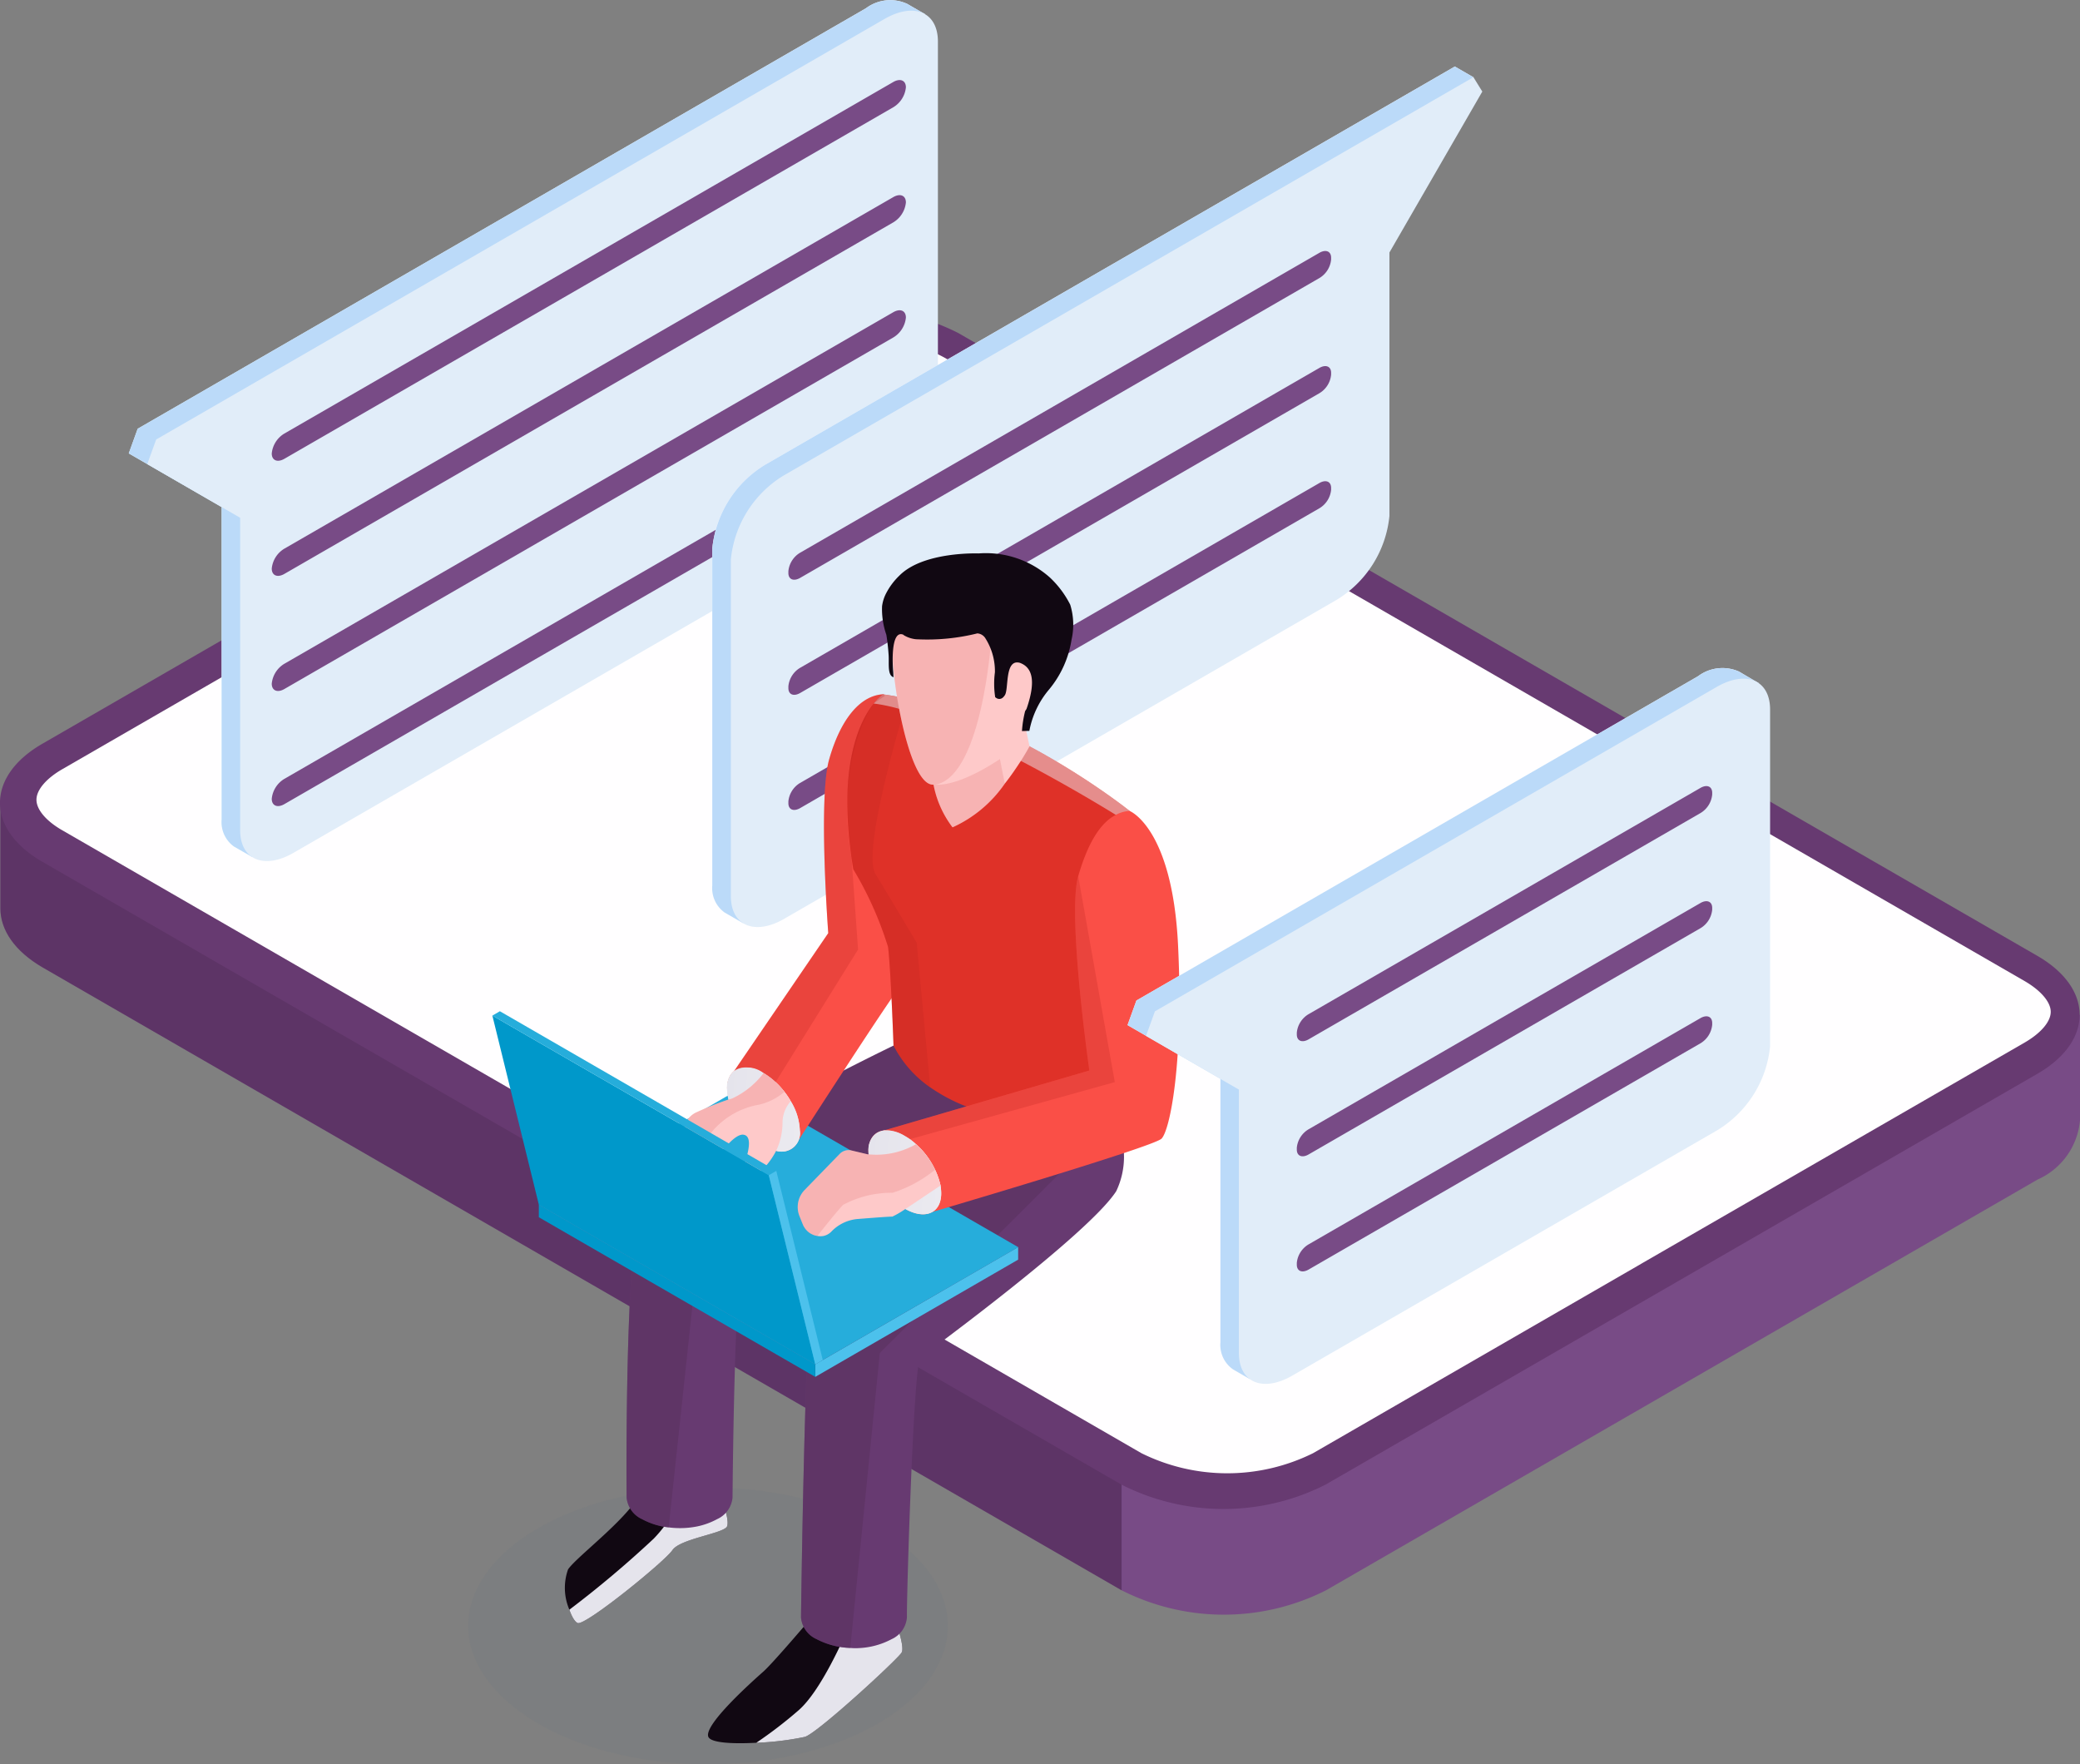 <svg xmlns="http://www.w3.org/2000/svg" xmlns:xlink="http://www.w3.org/1999/xlink" width="114.213" height="96.873" viewBox="0 0 114.213 96.873">
  <rect x="0" y="0" width="114.213" height="96.873" fill="#808080" stroke="none"/>
  <defs>
    <linearGradient id="linear-gradient" x1="0.006" y1="0.791" x2="1.113" y2="0.198" gradientUnits="objectBoundingBox">
      <stop offset="0.016" stop-color="#ebffff"/>
      <stop offset="1" stop-color="#fff"/>
    </linearGradient>
    <linearGradient id="linear-gradient-2" x1="-448.423" y1="0.5" x2="-447.422" y2="0.5" gradientUnits="objectBoundingBox">
      <stop offset="0.005" stop-color="#ebeaf0"/>
      <stop offset="0.989" stop-color="#e5e4ec"/>
    </linearGradient>
    <linearGradient id="linear-gradient-3" x1="-411.772" y1="0.5" x2="-410.772" y2="0.5" xlink:href="#linear-gradient-2"/>
    <linearGradient id="linear-gradient-4" x1="-897.904" y1="0.534" x2="-898.854" y2="0.466" xlink:href="#linear-gradient-2"/>
    <linearGradient id="linear-gradient-5" x1="-253.957" y1="0.586" x2="-254.914" y2="0.421" xlink:href="#linear-gradient-2"/>
    <linearGradient id="linear-gradient-6" x1="-901.45" y1="0.534" x2="-902.399" y2="0.466" xlink:href="#linear-gradient-2"/>
    <linearGradient id="linear-gradient-7" x1="1.022" y1="0.537" x2="-0.022" y2="0.463" xlink:href="#linear-gradient-2"/>
    <linearGradient id="linear-gradient-8" x1="1.022" y1="0.537" x2="-0.022" y2="0.463" xlink:href="#linear-gradient-2"/>
  </defs>
  <g id="Grupo_1106036" data-name="Grupo 1106036" transform="translate(-584.147 -69.191)">
    <path id="Trazado_891057" data-name="Trazado 891057" d="M698.367,131.386v5.8a3.939,3.939,0,0,1-2.324,3.241l-39.077,22.555a12.44,12.44,0,0,1-11.223,0L586.5,128.787c-1.55-.9-2.324-2.067-2.324-3.241v-5.907l5.891.608,35.511-20.489a12.376,12.376,0,0,1,11.215,0l53.341,30.778Z" transform="translate(-0.007 -6.475)" fill="#784b86"/>
    <g id="Grupo_1105867" data-name="Grupo 1105867" transform="translate(584.17 113.162)" opacity="0.5">
      <path id="Trazado_891058" data-name="Trazado 891058" d="M645.741,155.658v13.365L586.5,134.828c-1.55-.9-2.324-2.067-2.324-3.241v-5.907l5.891.608Z" transform="translate(-584.176 -125.679)" fill="#421d46"/>
    </g>
    <path id="Trazado_891059" data-name="Trazado 891059" d="M696.018,132.972l-39.079,22.552a12.4,12.4,0,0,1-11.219,0l-59.249-34.195c-3.1-1.789-3.1-4.689,0-6.478L625.549,92.3a12.4,12.4,0,0,1,11.22,0l59.249,34.195C699.116,128.283,699.116,131.182,696.018,132.972Z" transform="translate(0 -4.823)" fill="#673a71"/>
    <path id="Trazado_891060" data-name="Trazado 891060" d="M697.323,130.033c0,.539-.536,1.168-1.427,1.685L674.949,143.8l-.327.191-17.805,10.276a10.615,10.615,0,0,1-9.423,0l-19.182-11.074-6.286-3.627-4.931-2.847-6.4-3.691-22.449-12.957c-.9-.514-1.427-1.143-1.427-1.682s.532-1.168,1.427-1.682l39.079-22.553a7.509,7.509,0,0,1,1.811-.726,11.063,11.063,0,0,1,2.9-.374,11.233,11.233,0,0,1,2.767.338,7.609,7.609,0,0,1,1.945.762L695.9,128.351C696.787,128.868,697.323,129.5,697.323,130.033Z" transform="translate(-0.57 -5.288)" fill="#fffeff"/>
    <path id="Trazado_891061" data-name="Trazado 891061" d="M652.293,154.9a9.071,9.071,0,0,1-4.381-1.014L628.73,142.81l-6.286-3.627-33.778-19.495c-.8-.462-1.1-.915-1.1-1.108s.291-.646,1.095-1.108l39.08-22.554a6.812,6.812,0,0,1,1.651-.66,10.468,10.468,0,0,1,2.727-.352,10.629,10.629,0,0,1,2.6.318,6.971,6.971,0,0,1,1.778.694l59.25,34.195c.8.463,1.1.926,1.1,1.108s-.292.645-1.1,1.113l-20.946,12.083-.329.191-17.8,10.274A9.048,9.048,0,0,1,652.293,154.9Z" transform="translate(-0.759 -5.477)" fill="#fffeff"/>
    <g id="Grupo_1105869" data-name="Grupo 1105869" transform="translate(591.218 69.191)">
      <path id="Trazado_891062" data-name="Trazado 891062" d="M636.955,69.97l-.979-.566a2.224,2.224,0,0,0-2.264.239l-39.993,23.09-.488,1.351,5.1,2.946v17.155a1.65,1.65,0,0,0,.666,1.477l1,.576.327-.426a3.511,3.511,0,0,0,.946-.388l32.446-18.732a6.085,6.085,0,0,0,2.934-4.628V70.883a2.467,2.467,0,0,0-.047-.483Z" transform="translate(-593.231 -69.191)" fill="url(#linear-gradient)"/>
      <path id="Trazado_891063" data-name="Trazado 891063" d="M636.955,69.97l-.979-.566a2.224,2.224,0,0,0-2.264.239l-39.993,23.09-.488,1.351,5.1,2.946v17.155a1.65,1.65,0,0,0,.666,1.477l1,.576.327-.426a3.511,3.511,0,0,0,.946-.388l32.446-18.732a6.085,6.085,0,0,0,2.934-4.628V70.883a2.467,2.467,0,0,0-.047-.483Z" transform="translate(-593.231 -69.191)" fill="#bbdaf9"/>
      <path id="Trazado_891064" data-name="Trazado 891064" d="M594.536,94.84l5.1,2.946V114.94c0,1.621,1.314,2.176,2.934,1.24l32.446-18.732a6.085,6.085,0,0,0,2.934-4.628V71.64c0-1.621-1.314-2.176-2.934-1.24L595.024,93.49C594.794,94.126,594.766,94.2,594.536,94.84Z" transform="translate(-593.52 -69.358)" fill="#e1edf9"/>
      <g id="Grupo_1105868" data-name="Grupo 1105868" transform="translate(7.852 4.396)">
        <path id="Trazado_891065" data-name="Trazado 891065" d="M637.444,76.333l-33.433,19.3c-.383.221-.694.09-.694-.293a1.439,1.439,0,0,1,.694-1.094l33.433-19.3c.383-.221.694-.09.694.293A1.438,1.438,0,0,1,637.444,76.333Z" transform="translate(-603.318 -74.839)" fill="#784b86"/>
        <path id="Trazado_891066" data-name="Trazado 891066" d="M637.444,84.452l-33.433,19.3c-.383.221-.694.09-.694-.293a1.438,1.438,0,0,1,.694-1.094l33.433-19.3c.383-.221.694-.09.694.293A1.438,1.438,0,0,1,637.444,84.452Z" transform="translate(-603.318 -76.638)" fill="#784b86"/>
        <path id="Trazado_891067" data-name="Trazado 891067" d="M637.444,92.571l-33.433,19.3c-.383.221-.694.09-.694-.293a1.438,1.438,0,0,1,.694-1.094l33.433-19.3c.383-.221.694-.09.694.293A1.435,1.435,0,0,1,637.444,92.571Z" transform="translate(-603.318 -78.437)" fill="#784b86"/>
        <path id="Trazado_891068" data-name="Trazado 891068" d="M637.444,100.691l-33.433,19.3c-.383.221-.694.09-.694-.293a1.438,1.438,0,0,1,.694-1.094l33.433-19.3c.383-.221.694-.09.694.293A1.438,1.438,0,0,1,637.444,100.691Z" transform="translate(-603.318 -80.237)" fill="#784b86"/>
      </g>
    </g>
    <g id="Grupo_1105871" data-name="Grupo 1105871" transform="translate(623.258 72.843)">
      <path id="Trazado_891069" data-name="Trazado 891069" d="M676.186,74.471l-1.021-.589-37.84,21.847a6.085,6.085,0,0,0-2.934,4.628v18.49a1.647,1.647,0,0,0,.672,1.481l1.024.592.412-.476a3.64,3.64,0,0,0,.825-.356l30.293-17.49a6.085,6.085,0,0,0,2.934-4.628V83.5l4.372-7.572Z" transform="translate(-634.391 -73.882)" fill="#fffeff"/>
      <path id="Trazado_891070" data-name="Trazado 891070" d="M676.186,74.471l-1.021-.589-37.84,21.847a6.085,6.085,0,0,0-2.934,4.628v18.49a1.647,1.647,0,0,0,.672,1.481l1.024.592.412-.476a3.64,3.64,0,0,0,.825-.356l30.293-17.49a6.085,6.085,0,0,0,2.934-4.628V83.5l4.372-7.572Z" transform="translate(-634.391 -73.882)" fill="#bbdaf9"/>
      <path id="Trazado_891071" data-name="Trazado 891071" d="M676.965,75.425l-5.1,8.836V98.725a6.086,6.086,0,0,1-2.934,4.628l-30.294,17.49c-1.621.936-2.934.381-2.934-1.24v-18.49a6.086,6.086,0,0,1,2.934-4.628l37.841-21.848C676.706,75.009,676.735,75.054,676.965,75.425Z" transform="translate(-634.682 -74.05)" fill="#e1edf9"/>
      <g id="Grupo_1105870" data-name="Grupo 1105870" transform="translate(4.176 10.127)">
        <path id="Trazado_891072" data-name="Trazado 891072" d="M668.92,88.378,640.4,104.845c-.354.2-.641.083-.641-.271v-.1a1.331,1.331,0,0,1,.641-1.012L668.92,86.992c.354-.2.641-.083.641.271v.1A1.331,1.331,0,0,1,668.92,88.378Z" transform="translate(-639.756 -86.892)" fill="#784b86"/>
        <path id="Trazado_891073" data-name="Trazado 891073" d="M668.92,96.5,640.4,112.964c-.354.2-.641.083-.641-.271v-.1a1.331,1.331,0,0,1,.641-1.012L668.92,95.111c.354-.2.641-.083.641.271v.1A1.33,1.33,0,0,1,668.92,96.5Z" transform="translate(-639.756 -88.691)" fill="#784b86"/>
        <path id="Trazado_891074" data-name="Trazado 891074" d="M668.92,104.616,640.4,121.083c-.354.2-.641.083-.641-.271v-.1a1.331,1.331,0,0,1,.641-1.012L668.92,103.23c.354-.2.641-.083.641.271v.1A1.328,1.328,0,0,1,668.92,104.616Z" transform="translate(-639.756 -90.49)" fill="#784b86"/>
      </g>
    </g>
    <g id="Grupo_1105882" data-name="Grupo 1105882" transform="translate(609.854 99.565)">
      <g id="Grupo_1105872" data-name="Grupo 1105872" transform="translate(0 51.291)" opacity="0.1">
        <path id="Trazado_891075" data-name="Trazado 891075" d="M639.655,176.33c5.143,2.97,5.143,7.784,0,10.754s-13.482,2.97-18.626,0-5.143-7.784,0-10.754S634.512,173.361,639.655,176.33Z" transform="translate(-617.172 -174.103)" fill="#607080"/>
      </g>
      <g id="Grupo_1105881" data-name="Grupo 1105881" transform="translate(1.329 0)">
        <path id="Trazado_891076" data-name="Trazado 891076" d="M634.11,189.768c.146.342,1.377.39,2.629.325a15.826,15.826,0,0,0,2.672-.325c.715-.222,5.134-4.3,5.313-4.635s-.342-1.713-.342-1.713l-2.331-.233-2.071-.206s-2.282,2.7-2.846,3.2S633.834,189.112,634.11,189.768Z" transform="translate(-622.25 -124.78)" fill="#110812"/>
        <path id="Trazado_891077" data-name="Trazado 891077" d="M624.239,180.7c.135.39.309.677.461.732.434.146,4.776-3.378,5.2-4.006s2.851-.916,3-1.306-.336-1.578-.336-1.578a13.391,13.391,0,0,0-1.924-.726c-1.046-.3-2.173-.434-2.418.282-.483,1.4-3.572,3.665-4.055,4.391A3.025,3.025,0,0,0,624.239,180.7Z" transform="translate(-620.011 -122.695)" fill="#110812"/>
        <path id="Trazado_891078" data-name="Trazado 891078" d="M637.494,190.152a15.822,15.822,0,0,0,2.672-.325c.715-.222,5.134-4.3,5.313-4.635s-.342-1.713-.342-1.713l-2.331-.233c-.537,1.284-1.778,4.049-2.97,5.106A23.99,23.99,0,0,1,637.494,190.152Z" transform="translate(-623.004 -124.838)" fill="url(#linear-gradient-2)"/>
        <path id="Trazado_891079" data-name="Trazado 891079" d="M624.311,180.771c.135.39.309.677.461.732.434.146,4.776-3.378,5.2-4.006s2.851-.916,3-1.306-.336-1.578-.336-1.578a13.389,13.389,0,0,0-1.924-.726,7.545,7.545,0,0,1-1.767,2.981A57.793,57.793,0,0,1,624.311,180.771Z" transform="translate(-620.083 -122.764)" fill="url(#linear-gradient-3)"/>
        <path id="Trazado_891080" data-name="Trazado 891080" d="M655.231,150.936c-1.528,2.373-10.375,8.847-10.755,9.135-.372.272-.768,13.477-.736,14.237a1.429,1.429,0,0,1-.845,1.225,4.209,4.209,0,0,1-1.8.489,3.11,3.11,0,0,1-.466-.008,4.276,4.276,0,0,1-1.846-.481,1.446,1.446,0,0,1-.861-1.194s.209-16.439.613-17.812c.4-1.319,3.505-5.514,3.7-5.777-.272.093-3.776,1.334-5.886,2.327a4.9,4.9,0,0,0-1.558.961c-.535.853-.628,13.717-.628,13.717a1.44,1.44,0,0,1-.845,1.186,3.989,3.989,0,0,1-1.094.4,4.822,4.822,0,0,1-1.566.054,3.923,3.923,0,0,1-1.458-.45,1.451,1.451,0,0,1-.853-1.186s-.008-.589-.008-1.558c0-3.737.085-13.073.853-14.842.977-2.218,13.811-8.414,13.811-8.414l8.166,2.039.163.039,1.644-.481.783-.225s.31.442.683,1.124a11.556,11.556,0,0,1,.8,1.744A4.383,4.383,0,0,1,655.231,150.936Z" transform="translate(-620.975 -115.907)" fill="#673a71"/>
        <g id="Grupo_1105873" data-name="Grupo 1105873" transform="translate(7.363 27.034)" opacity="0.5">
          <path id="Trazado_891081" data-name="Trazado 891081" d="M656.1,146.446l-.861.736-2.373,2.039-10.615,10.6-1.621,16.191a4.276,4.276,0,0,1-1.846-.481,1.446,1.446,0,0,1-.861-1.194s.209-16.439.613-17.812c.4-1.319,3.505-5.514,3.7-5.777-.272.093-3.776,1.334-5.885,2.327l-3.993.466-1.7,15.85a3.926,3.926,0,0,1-1.458-.45,1.451,1.451,0,0,1-.853-1.186s-.008-.589-.008-1.558c0-3.737.085-13.073.853-14.842.977-2.218,13.811-8.414,13.811-8.414l8.166,2.039.163.039,1.644-.481,1.466.9Z" transform="translate(-628.338 -142.941)" fill="#582f5c"/>
        </g>
        <path id="Trazado_891082" data-name="Trazado 891082" d="M641.656,164.28v-.69l11.141-6.437v.69Z" transform="translate(-623.926 -119.056)" fill="#4cc1ec"/>
        <path id="Trazado_891083" data-name="Trazado 891083" d="M622.157,154.163v.691l15.178,8.763v-.69Z" transform="translate(-619.605 -118.394)" fill="#0098ca"/>
        <path id="Trazado_891084" data-name="Trazado 891084" d="M637.335,161.1l-7.589-4.382-7.589-4.382L633.3,145.9l15.178,8.763Z" transform="translate(-619.605 -116.562)" fill="#26addb"/>
        <path id="Trazado_891085" data-name="Trazado 891085" d="M645.11,134.1c-.458.458-5.731,8.654-5.731,8.654l-1.178-1.249-1.055-1.116-1.326-1.411,5.257-7.7s-.558-7.389.047-9.53,1.66-3.505,2.954-3.582c.008,0,.047.008.116.086a1.529,1.529,0,0,1,.194.419,24.034,24.034,0,0,1,.721,5.9C645.419,131.054,645.567,133.644,645.11,134.1Z" transform="translate(-622.633 -110.418)" fill="#fa4f47"/>
        <path id="Trazado_891086" data-name="Trazado 891086" d="M635.438,145.638a4.14,4.14,0,0,0,2,3.149c1.1.637,2,.259,2-.844a4.14,4.14,0,0,0-2-3.149C636.332,144.157,635.438,144.535,635.438,145.638Z" transform="translate(-622.548 -116.249)" fill="#fa4f47"/>
        <path id="Trazado_891087" data-name="Trazado 891087" d="M635.436,145.635a2.5,2.5,0,0,0,.081.613,4.348,4.348,0,0,0,1.919,2.537,2.322,2.322,0,0,0,.693.276,1.012,1.012,0,0,0,1.3-1.117,3.323,3.323,0,0,0-.5-1.61,4.371,4.371,0,0,0-1.491-1.54C636.33,144.155,635.436,144.534,635.436,145.635Z" transform="translate(-622.548 -116.249)" fill="url(#linear-gradient-4)"/>
        <path id="Trazado_891088" data-name="Trazado 891088" d="M660.581,132.643a17.256,17.256,0,0,1-2.993,8.468,16.007,16.007,0,0,1-3.962.3,9.346,9.346,0,0,1-5.157-1.667,6.243,6.243,0,0,1-2.016-2.3s-.147-4.195-.3-5.412a19.418,19.418,0,0,0-1.908-4.265c-.938-5.6.349-8.134,1.117-9.1a2.531,2.531,0,0,1,.511-.5,14.012,14.012,0,0,1,1.574.3c6.164,1.442,11.973,6.1,11.973,6.1.047.116.086.241.131.364a18.951,18.951,0,0,1,1.047,4.986c.016.217.031.419.039.628A18.254,18.254,0,0,1,660.581,132.643Z" transform="translate(-624.426 -110.417)" fill="#df3128"/>
        <g id="Grupo_1105874" data-name="Grupo 1105874" transform="translate(19.487 7.749)" opacity="0.25">
          <path id="Trazado_891089" data-name="Trazado 891089" d="M648.469,139.747a6.243,6.243,0,0,1-2.016-2.3s-.147-4.195-.3-5.412a19.418,19.418,0,0,0-1.908-4.265c-.938-5.6.349-8.134,1.117-9.1a2.531,2.531,0,0,1,.511-.5,14.015,14.015,0,0,1,1.574.3l-.372.434s-2.388,7.847-1.621,9.111,2.272,3.784,2.272,3.784Z" transform="translate(-643.913 -118.166)" fill="#bd221e"/>
        </g>
        <path id="Trazado_891090" data-name="Trazado 891090" d="M645.774,118.671c4.342.515,13.3,6.114,13.3,6.114l.889.146c-.044-.119-.086-.244-.13-.364,0,0-6.841-5.486-13.547-6.4A2.659,2.659,0,0,0,645.774,118.671Z" transform="translate(-624.839 -110.417)" opacity="0.5" fill="url(#linear-gradient-5)"/>
        <path id="Trazado_891091" data-name="Trazado 891091" d="M661.679,144.385c-.458.458-12.585,4.024-12.585,4.024l-.814-1.256-1.745-2.652-.325-.5,11.507-3.357s-1.225-8.538-.613-10.67c.489-1.691,1.155-2.9,2.063-3.365a1.759,1.759,0,0,1,.76-.217s2.349.915,2.66,7.389S662.137,143.927,661.679,144.385Z" transform="translate(-624.935 -112.241)" fill="#fa4f47"/>
        <path id="Trazado_891092" data-name="Trazado 891092" d="M645.408,150.07a4.14,4.14,0,0,0,2,3.149c1.1.637,2,.258,2-.844a4.14,4.14,0,0,0-2-3.149C646.3,148.589,645.408,148.967,645.408,150.07Z" transform="translate(-624.758 -117.231)" fill="#fa4f47"/>
        <path id="Trazado_891093" data-name="Trazado 891093" d="M645.408,150.07a.9.9,0,0,0,.011.168,4.219,4.219,0,0,0,1.984,2.981c1.122.629,2,.249,2-.845a2.9,2.9,0,0,0-.038-.428,4.336,4.336,0,0,0-1.344-2.266,3.467,3.467,0,0,0-.618-.455C646.3,148.591,645.408,148.964,645.408,150.07Z" transform="translate(-624.758 -117.231)" fill="url(#linear-gradient-6)"/>
        <path id="Trazado_891094" data-name="Trazado 891094" d="M639.433,147.943a1.012,1.012,0,0,1-1.3,1.117,2.111,2.111,0,0,1-.7-.279,4.338,4.338,0,0,1-1.915-2.536,2.469,2.469,0,0,1-.086-.613,1.136,1.136,0,0,1,.4-.954,1.433,1.433,0,0,1,1.605.116,3.712,3.712,0,0,1,.667.5,4.51,4.51,0,0,1,.83,1.047A3.287,3.287,0,0,1,639.433,147.943Z" transform="translate(-622.547 -116.249)" fill="url(#linear-gradient-7)"/>
        <path id="Trazado_891095" data-name="Trazado 891095" d="M649.406,152.377c0,1.094-.884,1.474-1.969.861a4.227,4.227,0,0,1-2.016-3,1.118,1.118,0,0,1-.008-.163,1.046,1.046,0,0,1,.622-1.075s.231-.072.231-.072a1.879,1.879,0,0,1,1.14.3c.1.054.194.117.287.178.109.086.217.17.326.272a4.342,4.342,0,0,1,1.349,2.272A2.672,2.672,0,0,1,649.406,152.377Z" transform="translate(-624.759 -117.232)" fill="url(#linear-gradient-8)"/>
        <path id="Trazado_891096" data-name="Trazado 891096" d="M648.261,152.166c-.566.372-1.357.915-1.93,1.287a5.16,5.16,0,0,1-.714.419c-.272,0-1.21.078-1.916.132a2.26,2.26,0,0,0-1.427.683.846.846,0,0,1-.442.248.958.958,0,0,1-.333,0,1.015,1.015,0,0,1-.442-.178,1.068,1.068,0,0,1-.349-.434l-.194-.481a1.344,1.344,0,0,1,.28-1.427l1.93-1.985a.68.68,0,0,1,.628-.194l.915.217h.047a4.385,4.385,0,0,0,2.6-.558,4.5,4.5,0,0,1,.977,1.256c.023.047.047.093.07.147A3.806,3.806,0,0,1,648.261,152.166Z" transform="translate(-623.652 -117.448)" fill="#fec9c9"/>
        <g id="Grupo_1105875" data-name="Grupo 1105875" transform="translate(16.768 32.447)" opacity="0.15">
          <path id="Trazado_891097" data-name="Trazado 891097" d="M647.959,151.3a7.11,7.11,0,0,1-2.334,1.264,5.636,5.636,0,0,0-2.707.659c-.24.233-.938,1.1-1.419,1.714a1.015,1.015,0,0,1-.442-.178,1.067,1.067,0,0,1-.349-.434l-.194-.481a1.344,1.344,0,0,1,.28-1.427l1.93-1.985a.68.68,0,0,1,.628-.194l.915.217h.047a4.385,4.385,0,0,0,2.6-.558,4.5,4.5,0,0,1,.977,1.256C647.912,151.2,647.936,151.244,647.959,151.3Z" transform="translate(-640.42 -149.895)" fill="#cf3838"/>
        </g>
        <path id="Trazado_891098" data-name="Trazado 891098" d="M638.09,146.426a1.79,1.79,0,0,0-.45,1.186,3.646,3.646,0,0,1-.349,1.535,4.164,4.164,0,0,1-.667.946c-.325.4-1.38.527-1.38.527a8.459,8.459,0,0,0,.411-1.086c.178-.6.256-1.233-.178-1.272-.838-.07-2.691,3.187-2.691,3.187l-.535-.372a.427.427,0,0,0-.07-.055l-.535-.372.613-2.807a1.15,1.15,0,0,1,.644-.806,17.291,17.291,0,0,1,1.775-.705c.062-.016.132-.039.186-.054a4.589,4.589,0,0,0,1.737-1.4,4.1,4.1,0,0,1,1.016.869c.047.054.086.108.124.163A3.759,3.759,0,0,1,638.09,146.426Z" transform="translate(-621.708 -116.337)" fill="#fec9c9"/>
        <g id="Grupo_1105876" data-name="Grupo 1105876" transform="translate(9.938 28.546)" opacity="0.15">
          <path id="Trazado_891099" data-name="Trazado 891099" d="M637.741,145.915a3.294,3.294,0,0,1-1.38.7,4.327,4.327,0,0,0-2.9,1.9c-.481.946-.938,1.846-1.28,2.513l-.535-.372.613-2.807a1.15,1.15,0,0,1,.644-.806,17.277,17.277,0,0,1,1.775-.705c.062-.016.132-.039.186-.054a4.589,4.589,0,0,0,1.737-1.4,4.1,4.1,0,0,1,1.016.869C637.663,145.806,637.7,145.861,637.741,145.915Z" transform="translate(-631.646 -144.884)" fill="#cf3838"/>
        </g>
        <path id="Trazado_891100" data-name="Trazado 891100" d="M634.057,149.589l2.552,10.382-15.178-8.764-2.552-10.382Z" transform="translate(-618.879 -115.438)" fill="#0098ca"/>
        <path id="Trazado_891101" data-name="Trazado 891101" d="M634.47,149.282l-.413.239-15.178-8.763.412-.24Z" transform="translate(-618.879 -115.37)" fill="#26addb"/>
        <path id="Trazado_891102" data-name="Trazado 891102" d="M640.93,162.4l.412-.24-2.551-10.382-.413.239Z" transform="translate(-623.2 -117.865)" fill="#4cc1ec"/>
        <path id="Trazado_891103" data-name="Trazado 891103" d="M655.231,121.229s-.17.325-.473.8c-.233.357-.527.8-.884,1.249a6.947,6.947,0,0,1-2.869,2.4,5.585,5.585,0,0,1-1.117-3.908c.256-1.357,2.047-2.094,3.21-2.419.016-.008.031-.008.047-.016a9.457,9.457,0,0,1,.954-.217l.838.713Z" transform="translate(-625.737 -110.627)" fill="#fec9c9"/>
        <g id="Grupo_1105877" data-name="Grupo 1105877" transform="translate(24.093 8.718)" opacity="0.15">
          <path id="Trazado_891104" data-name="Trazado 891104" d="M653.875,123.343a6.947,6.947,0,0,1-2.869,2.4,5.585,5.585,0,0,1-1.117-3.908c.256-1.357,2.047-2.094,3.21-2.419Z" transform="translate(-649.831 -119.411)" fill="#cf3838"/>
        </g>
        <path id="Trazado_891105" data-name="Trazado 891105" d="M656.2,111.253c-.6,2.109-.977,4.381-1.21,5.629-.76.892-.938.752-.938.752l-.186,1.388s-2.66,2.109-4.427,2.024c-.016,0-.031.008-.047,0a.83.83,0,0,1-.139-.008c-1.357-.2-2.3-6.428-2.133-7.677a5.662,5.662,0,0,1,1.411-3.5,3.5,3.5,0,0,1,1.481-.822C651.937,108.485,655.155,108.577,656.2,111.253Z" transform="translate(-625.133 -108.335)" fill="#fec9c9"/>
        <g id="Grupo_1105878" data-name="Grupo 1105878" transform="translate(21.969 1.531)" opacity="0.15">
          <path id="Trazado_891106" data-name="Trazado 891106" d="M653.161,111.1l-.62,2.094s-.481,7.723-3.1,8.166c-.016,0-.031.008-.047,0a.832.832,0,0,1-.139-.008c-1.357-.2-2.3-6.428-2.133-7.677a5.661,5.661,0,0,1,1.411-3.5Z" transform="translate(-647.102 -110.178)" fill="#cf3838"/>
        </g>
        <path id="Trazado_891107" data-name="Trazado 891107" d="M646.6,112.689c.06.364.1.737.125,1.106.033.477-.076,1.127.271,1.225-.011-.108-.011-.228-.022-.336-.027-.3-.152-2.282.553-2a.336.336,0,0,0,.065.049,1.564,1.564,0,0,0,.483.179,1.116,1.116,0,0,0,.244.027,11.409,11.409,0,0,0,3.279-.325.568.568,0,0,1,.455.293,3.37,3.37,0,0,1,.509,1.843,4.832,4.832,0,0,0,.016,1.372.308.308,0,0,1,.038.022.289.289,0,0,0,.375,0,.644.644,0,0,0,.119-.141c.222-.342-.022-2.006.823-1.772.6.222.943.845.375,2.5a.433.433,0,0,1-.049.092.221.221,0,0,0-.044.081,6.119,6.119,0,0,0-.168,1.073l.406-.011a4.922,4.922,0,0,1,1.073-2.26,5.624,5.624,0,0,0,1.242-2.738,3.724,3.724,0,0,0-.071-1.93,5.356,5.356,0,0,0-1.116-1.491,5.279,5.279,0,0,0-3.914-1.323s-3.025-.119-4.347,1.214a3.72,3.72,0,0,0-.732.976,2.139,2.139,0,0,0-.223.71A4.278,4.278,0,0,0,646.6,112.689Z" transform="translate(-624.967 -108.212)" fill="#110812"/>
        <g id="Grupo_1105879" data-name="Grupo 1105879" transform="translate(13.28 7.749)" opacity="0.25">
          <path id="Trazado_891108" data-name="Trazado 891108" d="M643.593,118.671s-2.163,2.946-1.21,8.506l.357,5-4.529,7.281a3.953,3.953,0,0,0-.659-.5,1.445,1.445,0,0,0-1.613-.116l5.164-7.569s-.558-7.389.047-9.53,1.66-3.505,2.954-3.582c.008,0,.047.008.116.086Z" transform="translate(-635.939 -118.167)" fill="#bd221e"/>
        </g>
        <g id="Grupo_1105880" data-name="Grupo 1105880" transform="translate(21.508 17.736)" opacity="0.25">
          <path id="Trazado_891109" data-name="Trazado 891109" d="M659.179,142.3l-11.243,3.132c-.093-.062-.186-.124-.287-.178a1.886,1.886,0,0,0-1.14-.3l11.275-3.288s-1.225-8.538-.613-10.67Z" transform="translate(-646.509 -130.996)" fill="#bd221e"/>
        </g>
      </g>
    </g>
    <g id="Grupo_1105884" data-name="Grupo 1105884" transform="translate(646.059 105.86)">
      <path id="Trazado_891110" data-name="Trazado 891110" d="M698.337,117.136l-1.07-.631a2.226,2.226,0,0,0-2.25.248l-30.845,17.809-.488,1.351,5.1,2.945v14.464a1.642,1.642,0,0,0,.681,1.485l.94.546-.026-.343a3.119,3.119,0,0,0,1.339-.448l23.3-13.451a6.085,6.085,0,0,0,2.934-4.628v-18.49a2.529,2.529,0,0,0-.027-.361Z" transform="translate(-663.683 -116.298)" fill="#fffeff"/>
      <path id="Trazado_891111" data-name="Trazado 891111" d="M698.337,117.136l-1.07-.631a2.226,2.226,0,0,0-2.25.248l-30.845,17.809-.488,1.351,5.1,2.945v14.464a1.642,1.642,0,0,0,.681,1.485l.94.546-.026-.343a3.119,3.119,0,0,0,1.339-.448l23.3-13.451a6.085,6.085,0,0,0,2.934-4.628v-18.49a2.529,2.529,0,0,0-.027-.361Z" transform="translate(-663.683 -116.298)" fill="#bbdaf9"/>
      <path id="Trazado_891112" data-name="Trazado 891112" d="M664.988,136.676l5.1,2.946v14.464c0,1.621,1.314,2.176,2.934,1.24l23.3-13.451a6.085,6.085,0,0,0,2.934-4.628v-18.49c0-1.621-1.314-2.176-2.934-1.24l-30.845,17.809Z" transform="translate(-663.972 -116.468)" fill="#e1edf9"/>
      <g id="Grupo_1105883" data-name="Grupo 1105883" transform="translate(9.295 6.486)">
        <path id="Trazado_891113" data-name="Trazado 891113" d="M697.793,126.115l-21.527,12.429c-.354.2-.641.083-.641-.271v-.1a1.331,1.331,0,0,1,.641-1.012l21.527-12.428c.354-.2.641-.083.641.271v.1A1.328,1.328,0,0,1,697.793,126.115Z" transform="translate(-675.624 -124.63)" fill="#784b86"/>
        <path id="Trazado_891114" data-name="Trazado 891114" d="M697.793,134.235l-21.527,12.428c-.354.2-.641.083-.641-.271v-.1a1.331,1.331,0,0,1,.641-1.012l21.527-12.428c.354-.2.641-.083.641.271v.1A1.329,1.329,0,0,1,697.793,134.235Z" transform="translate(-675.624 -126.429)" fill="#784b86"/>
        <path id="Trazado_891115" data-name="Trazado 891115" d="M697.793,142.354l-21.527,12.428c-.354.2-.641.083-.641-.271v-.1a1.331,1.331,0,0,1,.641-1.012l21.527-12.428c.354-.2.641-.083.641.271v.1A1.329,1.329,0,0,1,697.793,142.354Z" transform="translate(-675.624 -128.228)" fill="#784b86"/>
      </g>
    </g>
  </g>
</svg>
